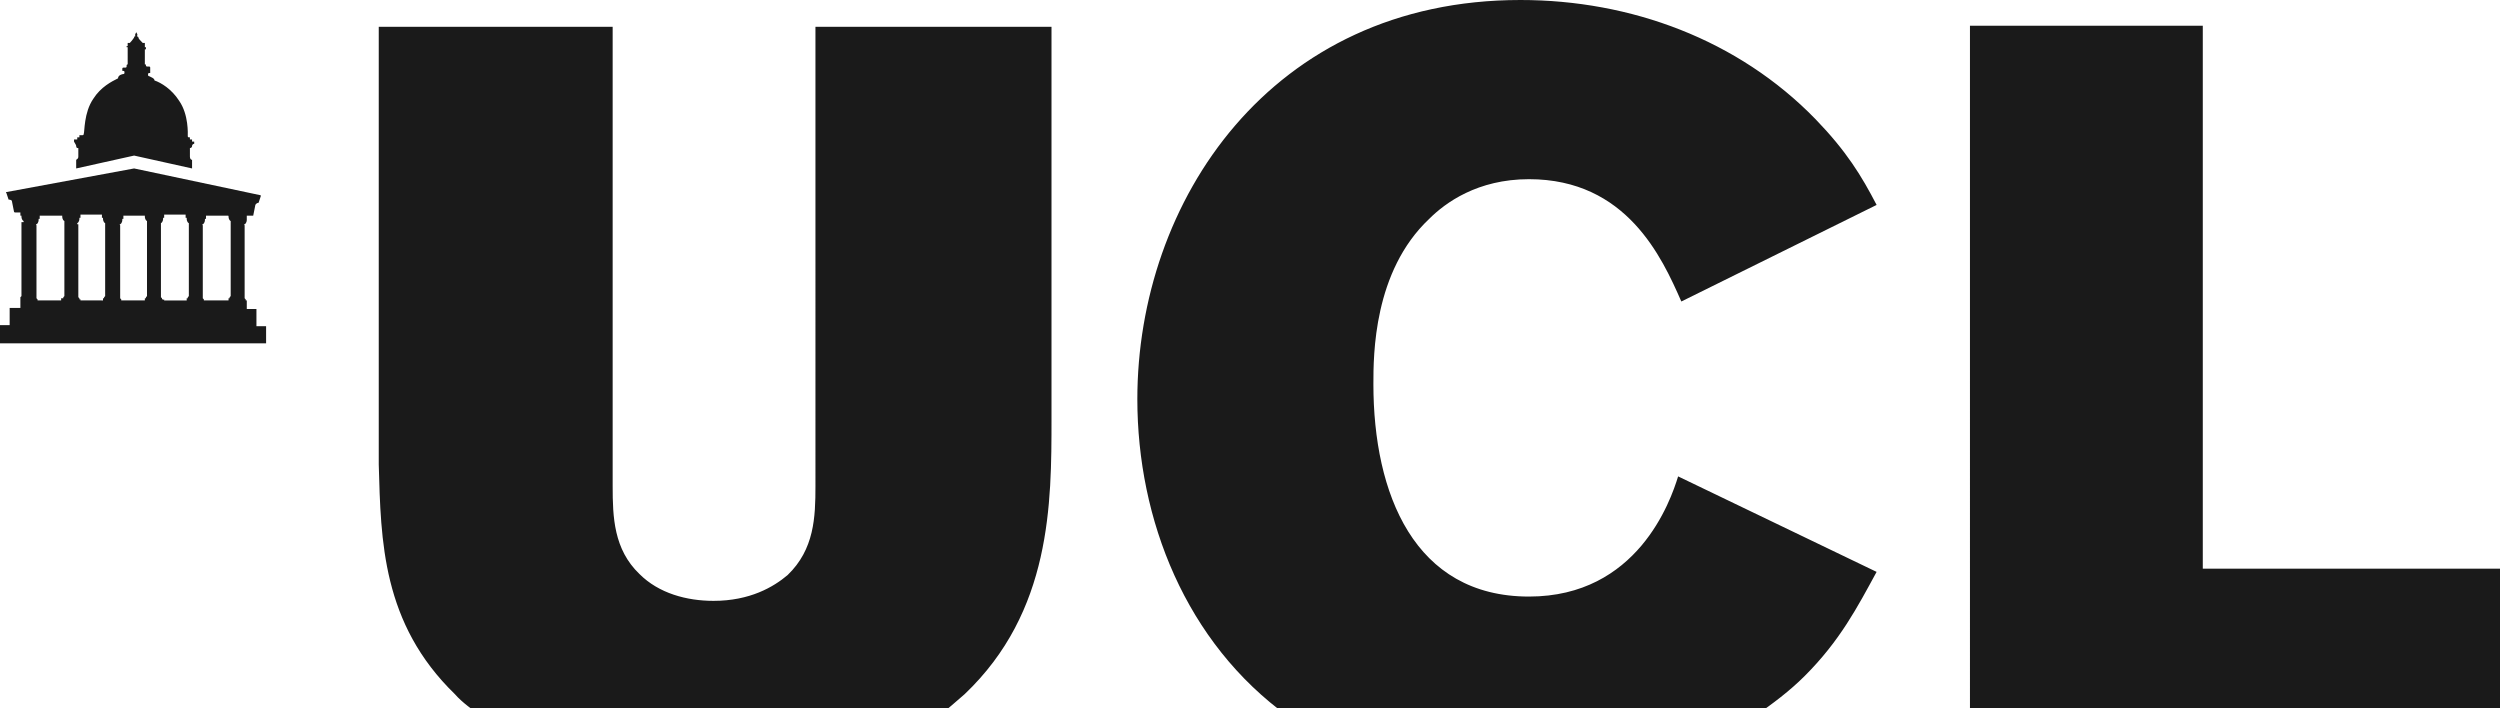 <svg xmlns="http://www.w3.org/2000/svg" xmlns:xlink="http://www.w3.org/1999/xlink" xml:space="preserve" id="Layer_1" x="0" y="0" style="enable-background:new 0 0 233 66" version="1.1" viewBox="0 0 233 66">
  <style>
    .st1 { fill:#1a1a1a; }
  </style>
  <defs>
    <path id="SVGID_1_" d="M0 0h233v66H0z"/>
  </defs>
  <clipPath id="SVGID_00000119830789952513118450000011104260503516177576_">
    <use xlink:href="#SVGID_1_" style="overflow:visible"/>
  </clipPath>
  <g style="clip-path:url(#SVGID_00000119830789952513118450000011104260503516177576_)">
    <path d="M44.9 66.8c-.9-.7-1.8-1.3-2.5-2.1-6.8-6.6-6.9-14.3-7.1-21.4V2.5h21.8v42.8c0 2.9.1 5.9 2.5 8.2 1.8 1.8 4.4 2.5 6.9 2.5 3.4 0 5.6-1.3 6.9-2.4 2.5-2.4 2.6-5.4 2.6-8.3V2.5h22V39c0 7.9 0 18-8.1 25.7-.8.7-1.6 1.4-2.5 2.1h32.7c-9.6-6.9-14.1-18.4-14.1-29.6C106 18.8 118.4 0 141.7 0 152 0 162 3.7 169.2 11.1c2.9 3 4.3 5.3 5.7 8l-18.2 9c-1.8-4.1-5.1-11.4-14.2-11.4-4.8 0-7.8 2.2-9.3 3.7-5.2 4.9-5.2 12.7-5.2 15.4 0 10.2 3.8 19.8 14.5 19.8 10.1 0 13.2-8.9 13.9-11.2l18.5 8.9c-1.8 3.3-3.4 6.4-6.7 9.7-1.4 1.4-3 2.6-4.6 3.7h20V2.4h21.7V53h28.2v13.8H44.9zM7.1 13.6c0 .2.1.2.2.2v.8c0 .2-.1.2-.2.3v.8l5.4-1.2 5.4 1.2v-.8c-.1 0-.2-.1-.2-.3v-.8s.2 0 .2-.2c0-.1.1-.2.2-.2v-.2h-.2V13h-.2v-.2h-.1s-.1 0-.1-.1c0-.2.1-2-.8-3.3-.7-1.1-1.7-1.7-2.3-1.9 0-.2-.3-.3-.5-.4-.1 0-.1-.1-.1-.1v-.1c0-.1.1-.1.2-.1v-.5s0-.1-.1-.1h-.2s-.1 0-.1-.1 0-.1-.1-.1V4.6h.1v-.2h-.1V4h-.2c-.2-.2-.4-.4-.4-.5 0 0 0-.1-.1-.1s0-.1 0-.1v-.1l-.1-.2-.1.2v.2c-.1 0-.1 0-.1.1 0 0-.2.3-.4.5h-.2v.3h-.1v.1h.1V6s-.1 0-.1.1v.1s0 .1-.1.1h-.2s-.1 0-.1.1v.2c.1 0 .2 0 .2.1v.1c0 .1-.1.1-.1.1-.1 0-.5.1-.5.4-.6.3-1.6.8-2.3 1.9-.9 1.3-.8 3.1-.9 3.3 0 0 0 .1-.1.1h-.3v.2h-.2v.2h-.3v.2c.1.2.2.3.2.4z" class="st1"/>
    <path d="M23.9 30.4v-1.6H23V28h-.1v-.1l-.1-.1V21s-.1-.1 0-.1c.2-.1.2-.4.2-.4v-.4h.6l.2-1c.1-.2.3-.2.3-.2l.2-.6v-.1l-11.8-2.5L.6 17.9c-.1 0 0 .1 0 .1l.2.6s.2 0 .3.1l.2 1s0 .1.1.1h.5v.3H2v.1s0 .3.2.4v.1H2v6.9l-.1.1v1h-1v1.6H0V32h24.8v-1.6h-.9zm-2.7-10.3c.1 0 .1 0 .1.1 0 0 0 .3.2.4v7l-.1.1v.1h-.1v.2H19v-.1l-.1-.1V21s-.1-.1 0-.1c.2-.1.2-.4.2-.4v-.1h.1v-.3h2zm-6 7.8h-.1v-.1l-.1-.1v-6.9c.2-.1.2-.4.2-.4v-.1h.1V20h2v.3h.1v.1s0 .3.2.4v6.8l-.1.1v.1h-.1v.2h-2.1v-.1c-.1.1-.1 0-.1 0zm-1.8-8.1v.3h.1v.1s0 .3.2.4v7l-.1.1v.1h-.1v.2h-2.2v-.1l-.1-.1V21s-.1-.1 0-.1c.2-.1.2-.4.2-.4v-.1h.1v-.3h1.9zm-5.9 8.1h-.1v-.1l-.1-.1v-6.8h-.1v-.1c.2-.1.2-.4.2-.4v-.1h.1V20h2v.3h.1v.1s0 .3.2.4v6.8l-.1.1v.1h-.1v.2H7.5v-.1c0 .1 0 0 0 0zm-1.8-8.1v.3h.1v.1s0 .3.2.4v7l-.1.1v.1h-.2v.2H3.5v-.1l-.1-.1V21s-.1-.1 0-.1c.2-.1.2-.4.2-.4v-.1h.1v-.3h2z" class="st1"/>
  </g>
</svg>
